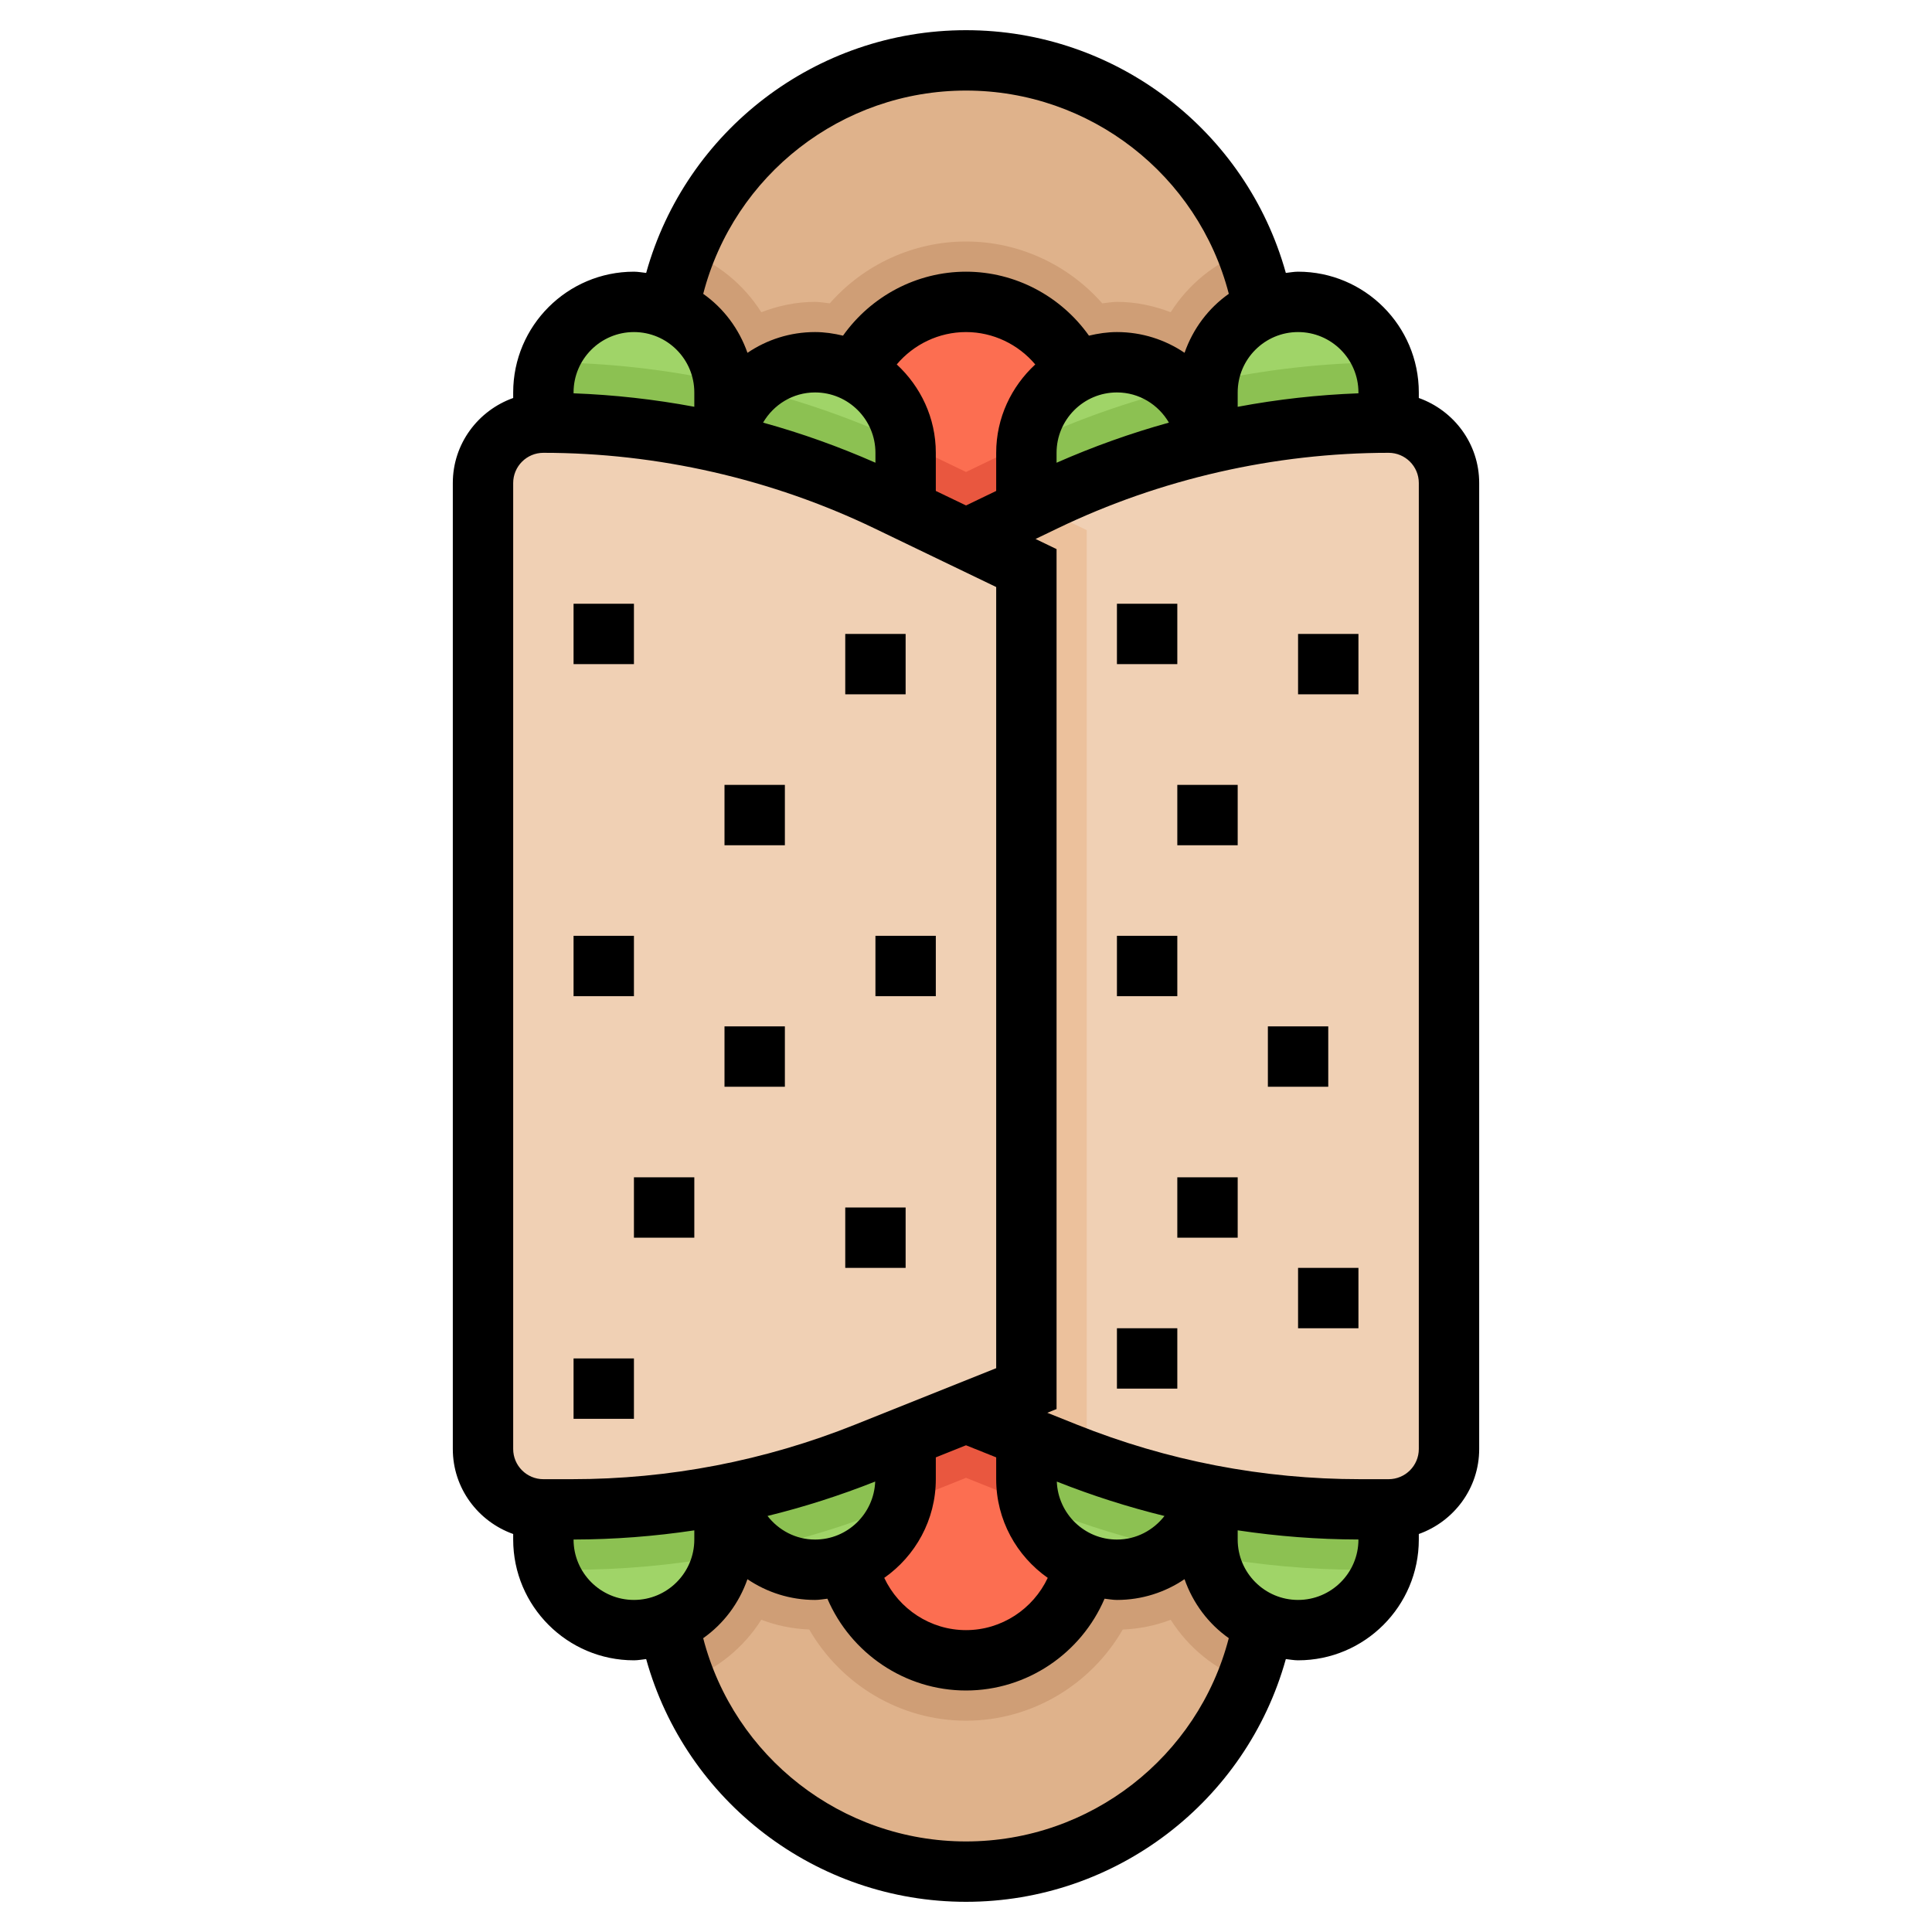 <?xml version="1.0" ?><svg id="Layer_1_1_" style="enable-background:new 0 0 64 64;" version="1.1" viewBox="0 0 64 64" xml:space="preserve" xmlns="http://www.w3.org/2000/svg" xmlns:xlink="http://www.w3.org/1999/xlink"><g><g><path d="M41.824,53.88C40.944,58.504,36.88,62,32,62h0c-4.88,0-8.944-3.496-9.824-8.12l0-43.76    C23.056,5.496,27.12,2,32,2h0c4.88,0,8.944,3.496,9.824,8.12L41.824,53.88z" style="fill:#DFB28B;"/><path d="M38.781,10.343C38.226,10.13,37.629,10,37,10c-0.167,0-0.324,0.033-0.487,0.049    C35.39,8.77,33.751,8,32,8c-1.75,0-3.39,0.77-4.513,2.049C27.324,10.033,27.167,10,27,10c-0.629,0-1.226,0.13-1.781,0.343    c-0.587-0.928-1.469-1.646-2.511-2.031c-0.23,0.579-0.412,1.182-0.531,1.807l0,43.76c0.119,0.626,0.301,1.229,0.531,1.808    c1.043-0.385,1.925-1.103,2.511-2.031c0.497,0.191,1.03,0.301,1.588,0.323C27.856,55.798,29.815,57,32,57    c2.187,0,4.145-1.201,5.193-3.02c0.558-0.022,1.091-0.133,1.588-0.323c0.587,0.928,1.469,1.646,2.511,2.031    c0.23-0.579,0.412-1.182,0.531-1.808V10.12c-0.119-0.626-0.301-1.229-0.531-1.808C40.25,8.697,39.368,9.415,38.781,10.343z" style="fill:#CF9E76;"/><path d="M18,49.929V51c0,1.657,1.343,3,3,3h0c1.657,0,3-1.343,3-3v-2.151V15.431V13c0-1.657-1.343-3-3-3h0    c-1.657,0-3,1.343-3,3v1.088V49.929z" style="fill:#A0D468;"/><path d="M28.081,51.806C28.454,53.629,30.067,55,32,55c1.936,0,3.551-1.375,3.92-3.202l-0.282-39.462    C35.007,10.957,33.615,10,32,10c-1.614,0-3.005,0.956-3.637,2.333L28.081,51.806z" style="fill:#FC6E51;"/><path d="M35.65,13.974C35,14.23,34.355,14.5,33.727,14.803l-1.726,0.832l-1.727-0.832    c-0.628-0.303-1.272-0.573-1.922-0.828l-0.26,36.502c0.453-0.155,0.904-0.32,1.351-0.499L32,48.954l2.559,1.025    c0.448,0.179,0.899,0.344,1.352,0.499L35.65,13.974z" style="fill:#E9573F;"/><path d="M46,49.929V51c0,1.657-1.343,3-3,3h0c-1.657,0-3-1.343-3-3v-2.151V15.431V13c0-1.657,1.343-3,3-3h0    c1.657,0,3,1.343,3,3v1.087V49.929z" style="fill:#A0D468;"/><path d="M40,48.849V49c0,1.657-1.343,3-3,3h0c-1.657,0-3-1.343-3-3v-1.545V17.182V15c0-1.657,1.343-3,3-3h0    c1.657,0,3,1.343,3,3v0.431V48.849z" style="fill:#A0D468;"/><path d="M24,48.849V49c0,1.657,1.343,3,3,3h0c1.657,0,3-1.343,3-3v-1.545V17.182V15c0-1.657-1.343-3-3-3h0    c-1.657,0-3,1.343-3,3v0.431V48.849z" style="fill:#A0D468;"/><path d="M34,15v2.182v30.273V49c0,0.28,0.051,0.547,0.123,0.804l0.436,0.174    c1.414,0.565,2.861,1.005,4.331,1.334C39.562,50.763,40,49.937,40,49v-0.151V15.431V15c0-0.835-0.342-1.588-0.892-2.132    c-1.745,0.438-3.448,1.038-5.075,1.797C34.021,14.777,34,14.885,34,15z" style="fill:#8CC152;"/><path d="M45.816,52C45.928,51.686,46,51.353,46,51v-1.071V14.087V13c0-0.351-0.072-0.682-0.182-0.995    c-1.94,0.013-3.881,0.232-5.782,0.643C40.022,12.765,40,12.879,40,13v2.431v33.418V51c0,0.188,0.022,0.371,0.055,0.55    C41.7,51.845,43.371,52,45.061,52H45.816z" style="fill:#8CC152;"/><path d="M32.001,17.854l2.594-1.25C38.152,14.89,42.051,14,46,14h0c1.105,0,2,0.895,2,2v32    c0,1.105-0.895,2-2,2h-0.94c-3.343,0-6.655-0.638-9.759-1.879l-3.301-1.32L32.001,17.854z" style="fill:#F0D0B4;"/><polygon points="32,17.854 32.001,46.8 34.692,47.877 36,47.354 36,17.562 34.304,16.744   " style="fill:#ECC19C;"/><path d="M30,47.455V17.182V15c0-0.115-0.021-0.223-0.034-0.335c-1.627-0.76-3.33-1.359-5.075-1.797    C24.342,13.412,24,14.165,24,15v0.431v33.418V49c0,0.937,0.438,1.763,1.111,2.313c1.47-0.329,2.917-0.77,4.331-1.335l0.436-0.174    C29.949,49.546,30,49.28,30,49V47.455z" style="fill:#8CC152;"/><path d="M18,13v1.088v35.841V51c0,0.353,0.072,0.686,0.184,1h0.756c1.69,0,3.361-0.155,5.005-0.451    C23.978,51.371,24,51.188,24,51v-2.151V15.431V13c0-0.121-0.022-0.235-0.035-0.352c-1.901-0.411-3.843-0.63-5.782-0.643    C18.072,12.318,18,12.649,18,13z" style="fill:#8CC152;"/><path d="M34,18.818l-4.595-2.214C25.848,14.89,21.949,14,18,14h0c-1.105,0-2,0.895-2,2v32    c0,1.105,0.895,2,2,2h0.94c3.343,0,6.655-0.638,9.759-1.879L34,46V18.818z" style="fill:#F0D0B4;"/></g><g><path d="M47,13.184V13c0-2.206-1.794-4-4-4c-0.139,0-0.27,0.027-0.405,0.041C41.284,4.331,36.968,1,32,1    s-9.284,3.331-10.595,8.041C21.27,9.027,21.139,9,21,9c-2.206,0-4,1.794-4,4v0.184c-1.161,0.414-2,1.514-2,2.816v32    c0,1.302,0.839,2.402,2,2.816V51c0,2.206,1.794,4,4,4c0.139,0,0.27-0.027,0.405-0.041C22.715,59.669,27.032,63,32,63    c4.968,0,9.284-3.331,10.595-8.041C42.73,54.973,42.861,55,43,55c2.206,0,4-1.794,4-4v-0.184c1.161-0.414,2-1.514,2-2.816V16    C49,14.698,48.161,13.598,47,13.184z M45,13v0.029c-1.341,0.05-2.678,0.199-4,0.447V13c0-1.103,0.897-2,2-2S45,11.897,45,13z     M31,16.263V15c0-1.16-0.504-2.196-1.294-2.928C30.268,11.405,31.104,11,32,11c0.896,0,1.732,0.406,2.294,1.073    C33.504,12.804,33,13.84,33,15v1.263l-0.999,0.481L31,16.263z M29,15v0.328c-1.206-0.531-2.449-0.977-3.722-1.328    c0.347-0.595,0.985-1,1.722-1C28.103,13,29,13.897,29,15z M35,15c0-1.103,0.897-2,2-2c0.737,0,1.375,0.405,1.722,1    c-1.272,0.352-2.516,0.798-3.722,1.329V15z M32,3c4.119,0,7.686,2.8,8.706,6.733c-0.677,0.477-1.188,1.159-1.466,1.954    C38.6,11.254,37.829,11,37,11c-0.32,0-0.628,0.048-0.927,0.119C35.147,9.813,33.635,9,32,9c-1.635,0-3.147,0.813-4.074,2.119    C27.628,11.048,27.32,11,27,11c-0.829,0-1.6,0.254-2.239,0.688c-0.279-0.795-0.79-1.478-1.466-1.954C24.314,5.8,27.881,3,32,3z     M21,11c1.103,0,2,0.897,2,2v0.475c-1.322-0.247-2.659-0.396-4-0.446V13C19,11.897,19.897,11,21,11z M17,16c0-0.552,0.449-1,1-1    c3.775,0,7.569,0.866,10.971,2.505L33,19.446v25.877l-4.673,1.869C25.328,48.392,22.17,49,18.94,49H18c-0.551,0-1-0.448-1-1V16z     M27,51c-0.642,0-1.208-0.31-1.575-0.782c1.208-0.296,2.398-0.677,3.567-1.14C28.95,50.144,28.076,51,27,51z M31,49v-0.723l1-0.4    l1,0.4V49c0,1.352,0.678,2.545,1.708,3.269C34.223,53.3,33.18,54,32,54c-1.179,0-2.223-0.7-2.708-1.731    C30.322,51.545,31,50.352,31,49z M35.008,49.079c1.168,0.463,2.358,0.843,3.567,1.14C38.208,50.69,37.642,51,37,51    C35.924,51,35.05,50.144,35.008,49.079z M19,51v-0.001c1.347-0.003,2.682-0.106,4-0.304V51c0,1.103-0.897,2-2,2S19,52.103,19,51z     M32,61c-4.119,0-7.687-2.8-8.706-6.733c0.677-0.477,1.188-1.159,1.466-1.954C25.4,52.746,26.171,53,27,53    c0.14,0,0.273-0.027,0.409-0.041C28.183,54.765,29.976,56,32,56c2.026,0,3.817-1.235,4.59-3.041C36.727,52.973,36.86,53,37,53    c0.829,0,1.6-0.254,2.239-0.688c0.279,0.795,0.79,1.478,1.466,1.954C39.686,58.2,36.119,61,32,61z M43,53c-1.103,0-2-0.897-2-2    v-0.306c1.318,0.198,2.653,0.301,4,0.304V51C45,52.103,44.103,53,43,53z M47,48c0,0.552-0.449,1-1,1h-0.94    c-3.23,0-6.388-0.608-9.387-1.808L34.693,46.8L35,46.677V18.19l-0.696-0.336l0.725-0.349C38.431,15.866,42.225,15,46,15    c0.551,0,1,0.448,1,1V48z"/><rect height="2" width="2" x="19" y="20"/><rect height="2" width="2" x="24" y="26"/><rect height="2" width="2" x="24" y="34"/><rect height="2" width="2" x="19" y="45"/><rect height="2" width="2" x="28" y="40"/><rect height="2" width="2" x="19" y="31"/><rect height="2" width="2" x="28" y="21"/><rect height="2" width="2" x="29" y="31"/><rect height="2" width="2" x="21" y="39"/><rect height="2" width="2" x="37" y="20"/><rect height="2" width="2" x="39" y="26"/><rect height="2" width="2" x="42" y="34"/><rect height="2" width="2" x="37" y="44"/><rect height="2" width="2" x="43" y="42"/><rect height="2" width="2" x="37" y="31"/><rect height="2" width="2" x="43" y="21"/><rect height="2" width="2" x="39" y="39"/></g></g></svg>